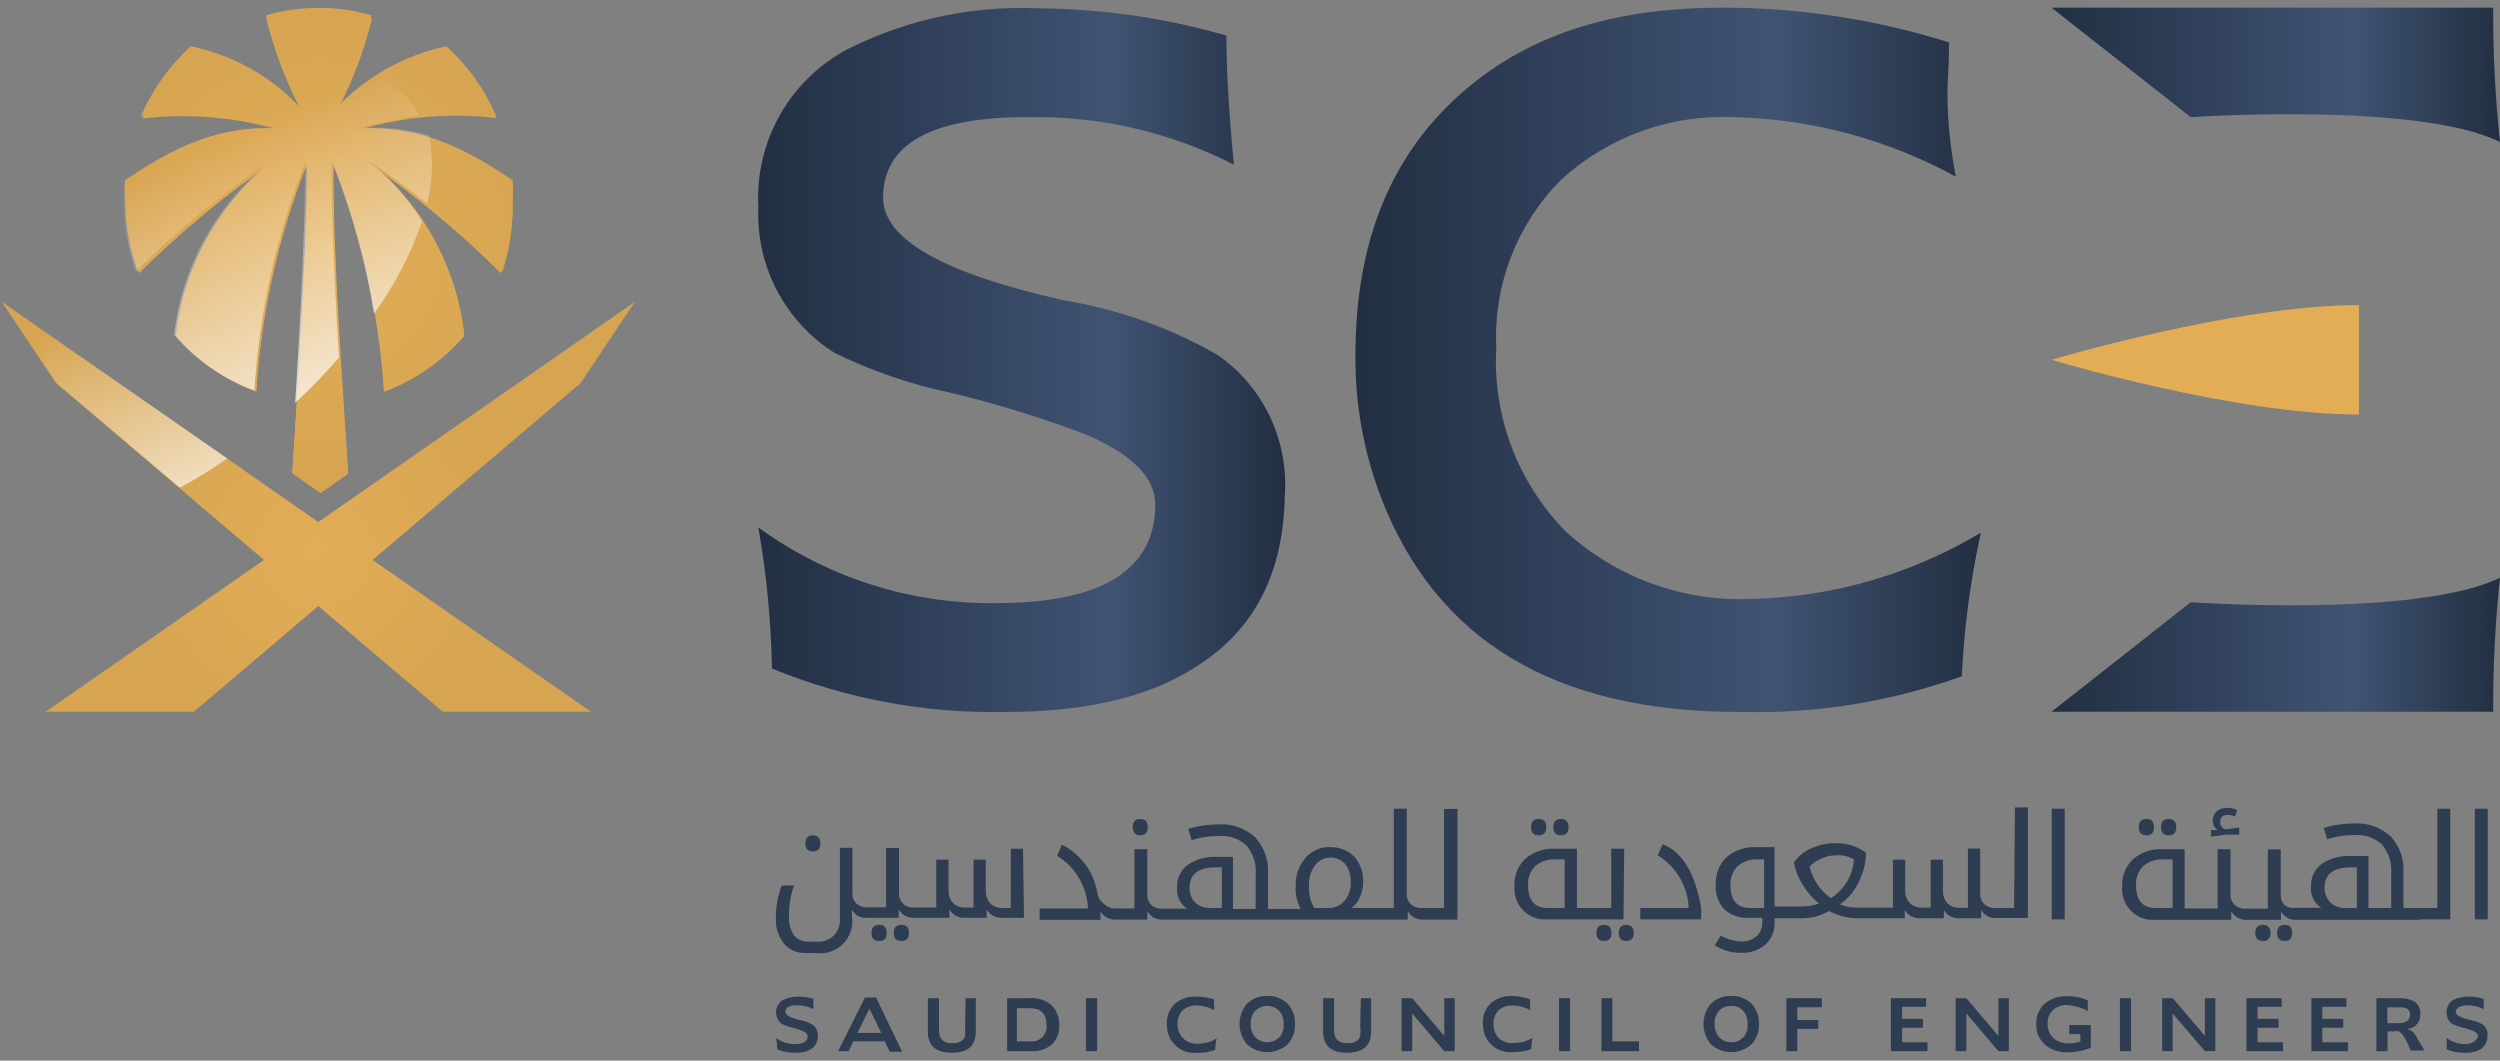 <svg width="165" height="70" viewBox="0 0 165 70" fill="none" xmlns="http://www.w3.org/2000/svg">
<rect x="0" y="0" width="165" height="70" fill="#808080" stroke="none"/>
<g clip-path="url(#clip0_2092_6651)">
<g clip-path="url(#clip1_2092_6651)">
<g clip-path="url(#clip2_2092_6651)">
<path d="M53.591 67.607C53.336 67.457 53.066 67.367 52.781 67.322C52.151 67.172 51.836 66.992 51.836 66.782C51.836 66.497 52.076 66.347 52.586 66.347C52.961 66.347 53.336 66.422 53.681 66.602C53.681 66.377 53.681 66.152 53.681 65.927C53.366 65.822 53.021 65.777 52.691 65.777C52.346 65.777 52.001 65.837 51.701 65.987C51.401 66.152 51.206 66.482 51.221 66.827C51.221 67.142 51.371 67.427 51.626 67.592C51.821 67.682 52.016 67.757 52.226 67.802C52.466 67.862 52.706 67.937 52.946 68.027C53.186 68.132 53.306 68.252 53.306 68.387C53.306 68.732 53.021 68.912 52.466 68.912C52.016 68.912 51.581 68.777 51.221 68.507C51.266 68.747 51.296 69.002 51.296 69.257C51.686 69.422 52.106 69.497 52.526 69.482C52.871 69.497 53.231 69.422 53.531 69.242C53.831 69.047 53.996 68.702 53.981 68.342C53.981 68.042 53.846 67.772 53.591 67.607Z" fill="#2E3D52"/>
<path d="M57.084 65.836L55.315 69.375H56.019L56.319 68.73H58.389L58.733 69.42H59.543L57.819 65.836H57.084ZM56.589 68.175L57.384 66.571L58.164 68.175H56.589Z" fill="#2E3D52"/>
<path d="M63.698 67.771C63.698 67.966 63.698 68.161 63.698 68.356C63.653 68.551 63.503 68.701 63.323 68.776C63.188 68.836 63.023 68.866 62.873 68.851C62.633 68.881 62.393 68.806 62.198 68.656C62.033 68.476 61.958 68.236 61.973 67.996V65.881H61.238V68.086C61.238 69.016 61.763 69.481 62.828 69.481C63.893 69.481 64.403 69.016 64.403 68.086V65.881H63.728L63.698 67.771Z" fill="#2E3D52"/>
<path d="M67.971 65.881H66.471V69.376H68.076C68.556 69.406 69.021 69.256 69.396 68.956C69.756 68.626 69.936 68.146 69.906 67.666C69.936 67.171 69.741 66.676 69.381 66.331C68.991 66.001 68.481 65.836 67.971 65.881ZM67.971 68.731H67.116V66.541H67.926C68.691 66.541 69.066 66.871 69.066 67.636C69.141 68.161 68.781 68.641 68.256 68.731C68.181 68.731 68.106 68.731 68.031 68.731H67.971Z" fill="#2E3D52"/>
<path d="M72.409 65.881H71.674V69.376H72.409V65.881Z" fill="#2E3D52"/>
<path d="M78.092 68.537C77.837 68.282 77.702 67.922 77.717 67.562C77.717 67.232 77.837 66.917 78.062 66.677C78.317 66.452 78.647 66.347 78.977 66.362C79.382 66.362 79.772 66.467 80.132 66.662C80.132 66.512 80.132 66.377 80.132 66.227V65.957C79.742 65.837 79.352 65.777 78.947 65.777C78.437 65.747 77.942 65.912 77.552 66.242C77.177 66.602 76.982 67.097 77.012 67.607C77.012 67.862 77.057 68.117 77.147 68.357C77.447 69.122 78.212 69.572 79.022 69.482C79.427 69.497 79.832 69.437 80.207 69.287C80.207 69.032 80.237 68.777 80.297 68.537C79.937 68.762 79.517 68.882 79.097 68.882C78.722 68.912 78.362 68.792 78.092 68.537Z" fill="#2E3D52"/>
<path d="M83.64 65.731C83.145 65.716 82.665 65.896 82.305 66.241C81.645 67.021 81.645 68.146 82.305 68.926C83.07 69.616 84.21 69.616 84.975 68.926C85.32 68.566 85.485 68.086 85.47 67.591C85.485 67.096 85.32 66.601 84.975 66.241C84.615 65.896 84.135 65.716 83.64 65.731ZM84.45 68.431C84.045 68.881 83.355 68.911 82.905 68.506C82.875 68.476 82.86 68.461 82.83 68.431C82.635 68.191 82.53 67.891 82.545 67.591C82.53 67.276 82.635 66.976 82.83 66.736C83.265 66.286 83.97 66.271 84.42 66.706C84.42 66.706 84.435 66.721 84.45 66.736C84.645 66.976 84.735 67.276 84.72 67.591C84.75 67.906 84.645 68.221 84.45 68.476V68.431Z" fill="#2E3D52"/>
<path d="M89.773 67.771C89.803 67.966 89.803 68.161 89.773 68.356C89.728 68.551 89.593 68.701 89.413 68.776C89.263 68.836 89.113 68.851 88.963 68.851C88.723 68.866 88.468 68.806 88.273 68.656C88.108 68.476 88.033 68.236 88.048 67.996V65.881H87.328V68.086C87.328 69.016 87.853 69.481 88.903 69.481C89.953 69.481 90.493 69.016 90.493 68.086V65.881H89.818L89.773 67.771Z" fill="#2E3D52"/>
<path d="M95.321 68.371L93.206 65.881H92.501V69.376H93.206V66.886L95.321 69.376H96.011V65.881H95.321V68.371Z" fill="#2E3D52"/>
<path d="M98.934 68.536C98.679 68.281 98.559 67.921 98.574 67.561C98.559 67.231 98.679 66.916 98.904 66.676C99.159 66.466 99.489 66.346 99.819 66.361C100.224 66.361 100.629 66.466 100.989 66.661C100.974 66.511 100.974 66.376 100.989 66.226V65.956C100.614 65.821 100.209 65.746 99.804 65.731C99.294 65.716 98.799 65.881 98.409 66.196C98.034 66.556 97.839 67.051 97.869 67.561C97.869 67.816 97.914 68.071 98.004 68.311C98.304 69.076 99.084 69.541 99.894 69.436C100.299 69.436 100.689 69.376 101.064 69.241C101.064 68.986 101.094 68.731 101.154 68.491C100.794 68.716 100.389 68.836 99.969 68.836C99.594 68.881 99.219 68.776 98.934 68.536Z" fill="#2E3D52"/>
<path d="M103.628 65.881H102.893V69.376H103.628V65.881Z" fill="#2E3D52"/>
<path d="M106.417 65.881H105.697V69.376H108.172V68.731H106.417V65.881Z" fill="#2E3D52"/>
<path d="M114.259 65.731C113.764 65.716 113.284 65.896 112.924 66.241C112.264 67.021 112.264 68.146 112.924 68.926C113.689 69.616 114.829 69.616 115.594 68.926C115.939 68.566 116.104 68.086 116.089 67.591C116.104 67.096 115.939 66.601 115.594 66.241C115.234 65.896 114.754 65.716 114.259 65.731ZM115.069 68.431C114.874 68.671 114.574 68.806 114.259 68.791C113.944 68.791 113.644 68.671 113.449 68.431C113.254 68.191 113.149 67.891 113.164 67.591C113.149 67.276 113.239 66.976 113.434 66.736C113.644 66.496 113.944 66.376 114.259 66.391C114.574 66.376 114.874 66.496 115.069 66.736C115.264 66.976 115.354 67.276 115.339 67.591C115.369 67.906 115.264 68.221 115.069 68.476V68.431Z" fill="#2E3D52"/>
<path d="M117.902 69.376H118.622V67.906H120.002V67.321H118.622V66.481H120.242V65.881H117.902V69.376Z" fill="#2E3D52"/>
<path d="M125.535 67.831H126.915V67.246H125.535V66.451H127.125V65.881H124.8V69.376H127.215V68.791H125.535V67.831Z" fill="#2E3D52"/>
<path d="M131.893 68.371L129.778 65.881H129.073V69.376H129.778V66.886L131.893 69.376H132.583V65.881H131.893V68.371Z" fill="#2E3D52"/>
<path d="M136.556 68.253H137.306V68.733C137.051 68.823 136.796 68.868 136.526 68.868C136.166 68.868 135.821 68.763 135.551 68.538C135.281 68.298 135.131 67.953 135.146 67.593C135.116 67.248 135.236 66.918 135.476 66.678C135.731 66.438 136.076 66.318 136.421 66.333C136.901 66.363 137.381 66.498 137.801 66.723C137.786 66.483 137.786 66.258 137.801 66.018C137.381 65.838 136.931 65.748 136.481 65.748C135.941 65.718 135.416 65.883 134.981 66.213C134.591 66.558 134.366 67.068 134.396 67.593C134.366 68.118 134.591 68.628 134.996 68.973C135.416 69.318 135.956 69.483 136.496 69.453C137.006 69.453 137.516 69.348 137.996 69.153V67.653H136.571V68.253H136.556Z" fill="#2E3D52"/>
<path d="M140.65 65.881H139.915V69.376H140.65V65.881Z" fill="#2E3D52"/>
<path d="M145.523 68.371L143.408 65.881H142.703V69.376H143.393V66.886L145.523 69.376H146.213V65.881H145.523V68.371Z" fill="#2E3D52"/>
<path d="M149.001 67.831H150.381V67.246H149.001V66.451H150.591V65.881H148.266V69.376H150.681V68.791H149.001V67.831Z" fill="#2E3D52"/>
<path d="M153.275 67.831H154.655V67.246H153.275V66.451H154.865V65.881H152.555V69.376H154.97V68.791H153.275V67.831Z" fill="#2E3D52"/>
<path d="M159.588 68.627C159.513 68.462 159.423 68.312 159.318 68.177C159.198 68.057 159.048 67.967 158.883 67.907C159.378 67.877 159.768 67.457 159.738 66.962V66.932C159.768 66.587 159.603 66.257 159.318 66.077C159.018 65.942 158.673 65.867 158.343 65.882H156.843V69.377H157.578V68.072H157.983C158.088 68.042 158.208 68.042 158.313 68.072C158.538 68.162 158.808 68.597 159.108 69.332H160.023C159.963 69.257 159.918 69.167 159.873 69.077C159.768 68.927 159.678 68.777 159.588 68.627ZM158.313 67.532H157.563V66.482H158.403C158.568 66.482 158.718 66.497 158.868 66.572C159.003 66.662 159.078 66.812 159.063 66.962C159.063 67.352 158.808 67.532 158.283 67.532H158.313Z" fill="#2E3D52"/>
<path d="M163.831 67.607C163.591 67.457 163.321 67.367 163.036 67.322C162.391 67.172 162.076 66.992 162.076 66.782C162.076 66.572 162.331 66.347 162.826 66.347C163.201 66.347 163.576 66.422 163.921 66.602C163.921 66.377 163.921 66.152 163.921 65.927C163.606 65.822 163.276 65.777 162.946 65.777C162.601 65.777 162.256 65.837 161.941 65.987C161.641 66.152 161.461 66.482 161.476 66.827C161.476 67.127 161.611 67.427 161.866 67.592C162.061 67.682 162.271 67.757 162.481 67.802C162.721 67.862 162.961 67.937 163.201 68.027C163.441 68.132 163.546 68.252 163.546 68.387C163.546 68.522 163.276 68.912 162.721 68.912C162.271 68.912 161.836 68.777 161.476 68.507C161.491 68.762 161.491 69.002 161.476 69.257C161.866 69.422 162.301 69.497 162.721 69.482C163.066 69.497 163.426 69.422 163.726 69.242C164.026 69.047 164.191 68.702 164.176 68.342C164.206 68.057 164.071 67.772 163.831 67.607Z" fill="#2E3D52"/>
<path d="M53.651 56.196C53.98 56.196 54.145 56.016 54.145 55.671C54.145 55.326 53.98 55.131 53.651 55.131C53.321 55.131 53.156 55.311 53.156 55.671C53.156 56.031 53.321 56.196 53.651 56.196Z" fill="#2E3D52"/>
<path d="M59.498 61.039C59.154 61.039 58.989 61.219 58.989 61.579C58.989 61.939 59.154 62.104 59.498 62.104C59.843 62.104 59.993 61.939 59.993 61.579C59.993 61.219 59.828 61.039 59.498 61.039Z" fill="#2E3D52"/>
<path d="M58.524 61.579C58.524 61.219 58.359 61.039 58.029 61.039C57.699 61.039 57.519 61.219 57.519 61.579C57.519 61.939 57.684 62.104 58.029 62.104C58.374 62.104 58.524 61.939 58.524 61.579Z" fill="#2E3D52"/>
<path d="M67.521 56.015H66.711V59.929H66.111C65.826 59.929 65.557 59.824 65.362 59.629C65.167 59.419 65.062 59.149 65.062 58.864V56.735H64.252V59.899H63.652C63.367 59.899 63.097 59.794 62.903 59.599C62.708 59.389 62.603 59.119 62.603 58.834V56.735H61.793V59.899H60.294C60.039 59.899 59.784 59.824 59.604 59.644C59.424 59.464 59.319 59.224 59.334 58.969V55.97H58.479V59.884H57.205C56.95 59.884 56.71 59.794 56.515 59.629C56.335 59.449 56.245 59.209 56.26 58.954V55.955H55.435V60.633C55.495 61.398 54.941 62.073 54.161 62.148C54.056 62.148 53.936 62.148 53.831 62.148H53.321C52.961 62.163 52.616 61.998 52.391 61.713C52.166 61.353 52.047 60.933 52.077 60.513C52.062 59.809 52.166 59.104 52.406 58.444H51.597C51.327 59.119 51.207 59.839 51.207 60.573C51.177 61.188 51.357 61.788 51.732 62.268C52.077 62.688 52.601 62.913 53.141 62.898H53.831C54.986 63.062 56.065 62.268 56.23 61.113C56.26 60.933 56.26 60.738 56.23 60.543V60.034C56.41 60.379 56.755 60.588 57.145 60.573H59.319V60.019C59.529 60.408 59.964 60.618 60.398 60.573H62.663V60.019C62.873 60.408 63.307 60.618 63.742 60.573H65.122V60.019C65.332 60.408 65.766 60.618 66.201 60.573H67.581L67.521 56.03V56.015Z" fill="#2E3D52"/>
<path d="M75.258 55.131C75.588 55.131 75.753 54.951 75.753 54.591C75.753 54.231 75.588 54.051 75.258 54.051C74.928 54.051 74.763 54.231 74.763 54.591C74.763 54.951 74.928 55.131 75.258 55.131Z" fill="#2E3D52"/>
<path d="M95.306 59.929H93.806C93.551 59.929 93.296 59.854 93.117 59.674C92.937 59.494 92.832 59.254 92.847 58.999V53.376H91.992V59.929H89.188C89.443 59.749 89.638 59.494 89.758 59.209C89.893 58.909 89.968 58.564 89.968 58.234C89.998 57.604 89.788 56.99 89.368 56.525C88.948 56.105 88.363 55.895 87.778 55.91C87.149 55.88 86.549 56.165 86.144 56.645C85.709 57.155 85.484 57.814 85.514 58.489C85.484 59.014 85.589 59.524 85.844 59.989H83.685V57.634C83.745 56.765 83.43 55.91 82.845 55.265C82.186 54.666 81.316 54.351 80.416 54.411C79.741 54.411 79.067 54.501 78.422 54.711L78.647 55.445C79.217 55.265 79.816 55.175 80.416 55.175C81.091 55.115 81.766 55.34 82.275 55.805C82.71 56.345 82.935 57.02 82.875 57.709V59.989H81.376V56.555H80.311C79.621 56.51 78.947 56.705 78.377 57.095C77.912 57.455 77.657 58.009 77.687 58.594C77.642 59.149 77.897 59.674 78.362 59.974H76.668C76.413 59.974 76.158 59.899 75.978 59.719C75.798 59.539 75.708 59.299 75.723 59.044V56.045H74.868V59.959H73.579C73.309 59.959 73.054 59.839 72.859 59.659C72.649 59.494 72.499 59.269 72.439 59.014C72.229 57.604 71.359 56.39 70.085 55.745L69.77 56.48C70.985 57.23 71.749 58.534 71.809 59.959H68.615V60.708H72.634V60.169C72.829 60.483 73.174 60.678 73.549 60.693H75.723V60.139C75.933 60.528 76.368 60.738 76.802 60.693H92.907V60.139C93.132 60.513 93.551 60.738 93.986 60.693H96.19V53.391H95.306V59.929ZM80.641 59.929H79.846C79.487 59.929 79.127 59.809 78.872 59.554C78.617 59.299 78.497 58.939 78.512 58.579C78.512 57.694 79.097 57.245 80.251 57.245H80.641V59.929ZM88.738 59.464C88.453 59.779 88.033 59.959 87.614 59.929H86.744C86.474 59.479 86.354 58.954 86.399 58.429C86.369 57.949 86.519 57.484 86.804 57.095C87.254 56.525 88.078 56.435 88.633 56.885C88.678 56.915 88.723 56.96 88.768 57.005C89.023 57.319 89.158 57.724 89.143 58.144C89.188 58.624 89.038 59.089 88.738 59.464Z" fill="#2E3D52"/>
<path d="M101.544 55.131C101.889 55.131 102.054 54.951 102.054 54.591C102.054 54.231 101.889 54.051 101.544 54.051C101.199 54.051 101.049 54.231 101.049 54.591C101.049 54.951 101.214 55.131 101.544 55.131Z" fill="#2E3D52"/>
<path d="M103.028 55.131C103.358 55.131 103.523 54.951 103.523 54.591C103.523 54.231 103.358 54.051 103.028 54.051C102.683 54.051 102.518 54.231 102.518 54.591C102.518 54.951 102.683 55.131 103.028 55.131Z" fill="#2E3D52"/>
<path d="M106.357 61.579C106.357 61.219 106.192 61.039 105.862 61.039C105.532 61.039 105.367 61.219 105.367 61.579C105.367 61.939 105.532 62.104 105.862 62.104C106.192 62.104 106.357 61.939 106.357 61.579Z" fill="#2E3D52"/>
<path d="M107.196 56.015H106.341V59.929H104.077V56.015H102.578C101.888 55.985 101.198 56.225 100.673 56.675C100.179 57.14 99.924 57.815 99.954 58.489C99.864 59.599 100.688 60.589 101.798 60.678C101.918 60.678 102.023 60.678 102.143 60.678H107.151L107.196 56.015ZM103.268 59.929H102.158C101.288 59.929 100.853 59.434 100.853 58.429C100.823 57.965 100.988 57.5 101.318 57.17C101.693 56.855 102.173 56.69 102.653 56.72H103.268V59.929Z" fill="#2E3D52"/>
<path d="M106.836 61.579C106.836 61.939 107.001 62.104 107.331 62.104C107.661 62.104 107.826 61.939 107.826 61.579C107.826 61.219 107.661 61.039 107.331 61.039C107.001 61.039 106.836 61.234 106.836 61.579Z" fill="#2E3D52"/>
<path d="M109.73 55.715L109.415 56.45C110.63 57.199 111.395 58.504 111.455 59.928H108.261V60.678H112.279V59.943C111.889 57.634 111.035 56.225 109.73 55.715Z" fill="#2E3D52"/>
<path d="M132.927 59.93H131.652C131.397 59.93 131.157 59.84 130.962 59.675C130.783 59.495 130.678 59.255 130.693 59V56.001H129.883V59.915H129.283C128.998 59.915 128.728 59.81 128.533 59.615C128.338 59.405 128.233 59.135 128.233 58.85V56.736H127.424V59.9H126.794C126.509 59.9 126.239 59.795 126.044 59.6C125.849 59.39 125.744 59.12 125.744 58.835V56.736H124.935V59.9H122.491C122.131 59.9 121.771 59.825 121.426 59.69C121.981 59.315 122.416 58.79 122.685 58.19C122.985 57.59 123.15 56.946 123.15 56.271C122.551 55.836 121.801 55.611 121.051 55.656C120.526 55.656 120.016 55.776 119.552 55.986C119.087 56.181 118.697 56.511 118.397 56.916C118.502 57.456 118.697 57.965 118.997 58.415C119.267 58.88 119.627 59.3 120.061 59.63C119.702 59.765 119.312 59.825 118.922 59.825H117.123V55.911H115.863C115.173 55.881 114.483 56.121 113.959 56.571C113.464 57.036 113.209 57.711 113.239 58.385C113.194 58.985 113.404 59.57 113.794 60.005C114.229 60.41 114.798 60.604 115.383 60.575H116.313V60.844C116.328 61.204 116.193 61.549 115.938 61.789C115.653 62.029 115.293 62.149 114.933 62.134C114.453 62.119 113.989 61.984 113.569 61.744L113.179 62.389C113.689 62.719 114.289 62.899 114.903 62.884C115.503 62.914 116.088 62.719 116.538 62.329C116.943 61.939 117.153 61.384 117.123 60.829V60.604H118.937C119.567 60.604 120.181 60.44 120.721 60.125C121.261 60.425 121.876 60.59 122.506 60.604H125.714V60.05C125.924 60.44 126.359 60.649 126.794 60.604H128.293V60.05C128.503 60.44 128.938 60.649 129.373 60.604H130.753V60.05C130.932 60.38 131.292 60.589 131.667 60.589H133.841V53.287H132.987L132.927 59.93ZM116.433 59.93H115.533C114.648 59.93 114.214 59.435 114.214 58.43C114.184 57.965 114.349 57.501 114.678 57.171C115.053 56.856 115.533 56.691 116.013 56.721H116.433V59.93ZM120.856 59.3C120.136 58.79 119.642 58.055 119.432 57.201C119.642 56.976 119.912 56.796 120.196 56.676C120.496 56.526 120.841 56.451 121.171 56.451C121.591 56.421 121.996 56.511 122.356 56.721C122.296 57.785 121.711 58.745 120.796 59.3H120.856Z" fill="#2E3D52"/>
<path d="M136.271 53.376H135.416V60.678H136.271V53.376Z" fill="#2E3D52"/>
<path d="M143.138 55.131C143.468 55.131 143.633 54.951 143.633 54.591C143.633 54.231 143.468 54.051 143.138 54.051C142.793 54.051 142.628 54.231 142.628 54.591C142.628 54.951 142.793 55.131 143.138 55.131Z" fill="#2E3D52"/>
<path d="M141.669 55.131C141.999 55.131 142.164 54.951 142.164 54.591C142.164 54.231 141.999 54.051 141.669 54.051C141.324 54.051 141.159 54.231 141.159 54.591C141.159 54.951 141.324 55.131 141.669 55.131Z" fill="#2E3D52"/>
<path d="M147.787 55.101V54.621L146.992 54.726H146.827C146.647 54.651 146.527 54.471 146.527 54.276C146.527 53.946 146.692 53.781 147.037 53.781C147.202 53.781 147.367 53.826 147.517 53.901L147.652 53.466C147.457 53.361 147.247 53.316 147.022 53.316C146.767 53.316 146.512 53.376 146.302 53.541C146.137 53.706 146.032 53.946 146.047 54.186C146.047 54.426 146.167 54.666 146.377 54.786H145.927V55.221L146.917 55.086H147.787V55.101Z" fill="#2E3D52"/>
<path d="M150.786 61.039C150.456 61.039 150.291 61.219 150.291 61.579C150.291 61.939 150.456 62.104 150.786 62.104C151.116 62.104 151.281 61.939 151.281 61.579C151.281 61.219 151.146 61.039 150.786 61.039Z" fill="#2E3D52"/>
<path d="M149.856 61.579C149.856 61.219 149.676 61.039 149.346 61.039C149.016 61.039 148.851 61.219 148.851 61.579C148.851 61.939 149.016 62.104 149.346 62.104C149.601 62.134 149.826 61.939 149.856 61.684C149.856 61.654 149.856 61.609 149.856 61.579Z" fill="#2E3D52"/>
<path d="M159.782 60.678H161.716V53.376H160.862V59.929H158.627V57.575C158.687 56.705 158.372 55.85 157.788 55.205C157.128 54.605 156.258 54.291 155.359 54.351C154.684 54.351 154.009 54.441 153.364 54.651L153.589 55.385C154.159 55.205 154.759 55.115 155.359 55.115C156.033 55.055 156.708 55.28 157.218 55.745C157.653 56.285 157.878 56.96 157.818 57.649V59.929H156.318V56.495H155.164C154.474 56.45 153.784 56.645 153.214 57.035C152.749 57.395 152.495 57.949 152.525 58.534C152.48 59.089 152.734 59.614 153.199 59.914H151.535C151.265 59.959 150.995 59.899 150.785 59.734C150.605 59.554 150.515 59.314 150.53 59.059V56.06H149.676V59.974H148.176C147.921 59.974 147.666 59.899 147.486 59.719C147.306 59.539 147.201 59.299 147.216 59.044V56.045H146.362V59.959H144.188V56.045H142.688C141.998 56.015 141.309 56.255 140.784 56.705C140.289 57.17 140.034 57.844 140.064 58.519C139.974 59.629 140.799 60.618 141.908 60.708C142.028 60.708 142.133 60.708 142.253 60.708H147.261V60.154C147.486 60.528 147.906 60.753 148.341 60.708H150.545V60.154C150.755 60.543 151.19 60.753 151.625 60.708H159.782V60.678ZM143.393 59.929H142.298C141.414 59.929 140.979 59.434 140.979 58.429C140.949 57.964 141.114 57.499 141.444 57.17C141.818 56.855 142.298 56.69 142.778 56.72H143.393V59.929ZM155.553 59.929H154.759C154.399 59.929 154.054 59.809 153.799 59.554C153.544 59.299 153.409 58.939 153.424 58.579C153.424 57.694 154.009 57.245 155.164 57.245H155.553V59.929Z" fill="#2E3D52"/>
<path d="M164.191 53.376H163.336V60.678H164.191V53.376Z" fill="#2E3D52"/>
<path d="M79.097 43.899C76.008 45.969 71.749 46.988 66.426 46.988C61.133 47.108 55.855 46.134 50.952 44.124C50.892 41.005 50.592 37.887 50.052 34.813C54.611 38.127 60.114 39.881 65.751 39.806C72.709 39.806 76.248 37.617 76.248 33.298C76.248 31.559 74.748 30 71.749 28.71C68.795 27.585 65.766 26.641 62.678 25.906C60.039 25.351 57.474 24.466 55.045 23.267C51.792 21.198 49.887 17.539 50.052 13.685C49.812 9.307 52.151 5.198 56.05 3.189C59.919 1.27 64.222 0.355 68.54 0.55C72.739 0.58 76.907 1.18 80.941 2.35C80.941 4.584 81.106 7.448 81.436 10.866C77.207 8.707 72.514 7.628 67.761 7.733C61.433 7.733 58.284 9.517 58.284 13.056C58.284 15.8 62.288 18.064 70.28 19.833C73.834 20.418 77.252 21.648 80.371 23.432C83.385 25.531 85.064 29.07 84.795 32.728C84.705 37.737 82.86 41.485 79.097 43.899Z" fill="url(#paint0_linear_2092_6651)"/>
<path d="M129.478 44.635C124.77 46.329 119.792 47.124 114.798 46.989C102.623 46.989 94.781 42.281 91.137 32.804C89.998 29.805 89.428 26.626 89.458 23.433C89.458 16.145 91.692 10.492 96.175 6.399C100.659 2.305 106.386 0.506 113.734 0.506C118.787 0.506 123.81 1.286 128.638 2.8C128.638 4.299 128.533 5.379 128.533 6.114C128.533 7.973 128.728 9.832 129.088 11.662C124.59 9.203 119.582 7.853 114.454 7.733C110.27 7.538 106.177 9.008 103.073 11.827C100.134 14.751 98.559 18.784 98.754 22.938C98.499 27.466 100.179 31.874 103.358 35.098C106.731 38.157 111.185 39.762 115.743 39.522C121.036 39.387 126.194 37.872 130.738 35.158C130.048 38.277 129.628 41.441 129.478 44.635Z" fill="url(#paint1_linear_2092_6651)"/>
<path d="M165 9.368C164.685 6.429 164.535 3.46 164.55 0.506H135.401L144.592 7.733C144.592 7.733 159.542 6.699 165 9.368Z" fill="url(#paint2_linear_2092_6651)"/>
<path d="M155.688 27.36V20.133C147.516 20.133 135.401 23.747 135.401 23.747C135.401 23.747 147.411 27.36 155.688 27.36Z" fill="#E3AD56"/>
<path d="M165 38.127C164.685 41.066 164.535 44.02 164.55 46.974H135.401L144.592 39.746C144.592 39.746 159.542 40.796 165 38.127Z" fill="url(#paint3_linear_2092_6651)"/>
<path d="M38.326 25.277L41.895 19.924L21.008 34.453L0.12 19.924L3.689 25.277L17.424 36.958L3.014 46.974H12.79L21.008 40.002L29.224 46.974H39.001L24.591 36.958L38.326 25.277Z" fill="url(#paint4_radial_2092_6651)"/>
<path d="M33.828 13.25C33.858 12.845 33.858 12.425 33.828 12.021C29.629 9.127 26.69 8.422 23.511 8.617C26.51 7.702 29.659 7.432 32.763 7.792C32.013 6.053 30.889 4.493 29.494 3.204C26.735 3.774 24.216 5.198 22.282 7.252C23.271 5.348 24.036 3.339 24.546 1.255C22.267 0.595 19.868 0.595 17.588 1.255C18.098 3.339 18.863 5.348 19.853 7.252C17.918 5.213 15.414 3.804 12.655 3.234C11.261 4.523 10.136 6.083 9.386 7.822C12.505 7.462 15.654 7.732 18.653 8.647C15.459 8.452 12.52 9.157 8.322 12.051V13.28C8.322 14.9 8.607 16.519 9.176 18.034C11.921 15.305 14.904 12.83 18.098 10.641C14.485 13.475 12.16 17.644 11.651 22.217C13.075 23.851 14.874 25.111 16.914 25.861C17.229 20.718 18.353 15.664 20.242 10.866C20.332 16.744 19.583 26.52 19.283 31.244L21.157 32.548L22.956 31.289C22.672 26.595 21.922 16.759 21.997 10.866C23.886 15.664 25.011 20.718 25.341 25.861C27.38 25.111 29.179 23.851 30.604 22.217C30.094 17.644 27.755 13.475 24.141 10.641C27.335 12.83 30.319 15.305 33.063 18.034C33.603 16.504 33.858 14.885 33.828 13.25Z" fill="url(#paint5_radial_2092_6651)"/>
<path d="M33.828 13.13V11.9C29.614 8.991 26.66 8.287 23.451 8.482C26.465 7.567 29.629 7.297 32.748 7.657C31.998 5.903 30.874 4.328 29.464 3.054C26.705 3.638 24.186 5.033 22.252 7.087C23.256 5.168 24.021 3.129 24.531 1.014C22.252 0.355 19.823 0.355 17.544 1.014C18.053 3.129 18.818 5.168 19.808 7.087C17.873 5.033 15.354 3.623 12.595 3.054C11.186 4.328 10.061 5.903 9.311 7.657C12.43 7.297 15.594 7.567 18.608 8.482C15.414 8.287 12.46 8.991 8.247 11.9C8.217 12.305 8.217 12.725 8.247 13.13C8.247 14.764 8.532 16.384 9.102 17.913C11.861 15.169 14.874 12.68 18.098 10.491C14.47 13.34 12.13 17.523 11.621 22.112C13.045 23.761 14.874 25.021 16.914 25.77C17.229 20.597 18.353 15.514 20.258 10.686C20.258 16.579 19.598 26.4 19.298 31.153L21.172 32.458L22.986 31.183C22.687 26.475 21.937 16.609 22.012 10.686C23.916 15.514 25.041 20.597 25.371 25.77C27.41 25.021 29.224 23.761 30.649 22.112C30.139 17.523 27.8 13.34 24.171 10.491C27.395 12.695 30.394 15.169 33.168 17.913C33.663 16.369 33.888 14.749 33.828 13.13Z" fill="url(#paint6_radial_2092_6651)"/>
<path opacity="0.7" d="M23.332 8.482C24.666 8.212 26.106 7.838 27.68 7.613C27.515 7.298 27.32 6.983 27.096 6.698C26.481 5.933 25.701 5.319 24.801 4.899C23.827 5.513 22.927 6.248 22.132 7.088C22.612 6.218 23.017 5.319 23.362 4.389C21.727 4.014 20.048 3.939 18.384 4.179C18.744 5.184 19.178 6.158 19.688 7.088C18.744 6.068 17.634 5.214 16.419 4.539C13.99 5.109 11.636 5.993 9.417 7.163L9.192 7.658C12.311 7.298 15.475 7.568 18.489 8.482C15.295 8.287 12.341 8.992 8.127 11.901C8.097 12.306 8.097 12.726 8.127 13.131C8.127 14.765 8.412 16.384 8.982 17.914C11.741 15.17 14.755 12.681 17.979 10.492C14.35 13.341 12.011 17.524 11.501 22.112C12.926 23.762 14.755 25.021 16.794 25.771C17.109 20.598 18.234 15.515 20.138 10.687C20.138 15.065 19.808 21.573 19.478 26.596C20.498 25.651 21.458 24.646 22.372 23.597C22.102 19.174 21.848 14.18 21.892 10.627C23.182 13.88 24.127 17.254 24.681 20.703C26.046 18.829 27.111 16.774 27.86 14.585C26.841 12.981 25.551 11.586 24.052 10.432C25.476 11.361 26.856 12.366 28.175 13.431C28.565 11.961 28.61 10.417 28.31 8.932C26.691 8.452 25.011 8.302 23.332 8.482Z" fill="url(#paint7_linear_2092_6651)"/>
<path opacity="0.6" d="M3.839 25.367L11.876 32.19C12.956 31.605 13.99 30.96 14.995 30.256L0.3 20.029L3.839 25.367Z" fill="url(#paint8_linear_2092_6651)"/>
</g>
</g>
</g>
<defs>
<linearGradient id="paint0_linear_2092_6651" x1="49.986" y1="23.754" x2="84.772" y2="23.754" gradientUnits="userSpaceOnUse">
<stop stop-color="#222F42"/>
<stop offset="0.34" stop-color="#31415C"/>
<stop offset="0.67" stop-color="#405372"/>
<stop offset="1" stop-color="#222F42"/>
</linearGradient>
<linearGradient id="paint1_linear_2092_6651" x1="89.398" y1="23.747" x2="130.678" y2="23.747" gradientUnits="userSpaceOnUse">
<stop stop-color="#222F42"/>
<stop offset="0.34" stop-color="#31415C"/>
<stop offset="0.67" stop-color="#405372"/>
<stop offset="1" stop-color="#222F42"/>
</linearGradient>
<linearGradient id="paint2_linear_2092_6651" x1="135.358" y1="4.935" x2="164.957" y2="4.935" gradientUnits="userSpaceOnUse">
<stop stop-color="#222F42"/>
<stop offset="0.34" stop-color="#31415C"/>
<stop offset="0.67" stop-color="#405372"/>
<stop offset="1" stop-color="#222F42"/>
</linearGradient>
<linearGradient id="paint3_linear_2092_6651" x1="135.358" y1="42.549" x2="164.957" y2="42.549" gradientUnits="userSpaceOnUse">
<stop stop-color="#222F42"/>
<stop offset="0.34" stop-color="#31415C"/>
<stop offset="0.67" stop-color="#405372"/>
<stop offset="1" stop-color="#222F42"/>
</linearGradient>
<radialGradient id="paint4_radial_2092_6651" cx="0" cy="0" r="1" gradientUnits="userSpaceOnUse" gradientTransform="translate(20.753 36.298) scale(12.011 12.011)">
<stop stop-color="#E3AD57"/>
<stop offset="1" stop-color="#D7A552"/>
</radialGradient>
<radialGradient id="paint5_radial_2092_6651" cx="0" cy="0" r="1" gradientUnits="userSpaceOnUse" gradientTransform="translate(21.082 16.609) scale(14.425)">
<stop stop-color="#E3AD57"/>
<stop offset="1" stop-color="#D7A552"/>
</radialGradient>
<radialGradient id="paint6_radial_2092_6651" cx="0" cy="0" r="1" gradientUnits="userSpaceOnUse" gradientTransform="translate(20.977 16.489) scale(14.5)">
<stop stop-color="#E3AD57"/>
<stop offset="1" stop-color="#D7A552"/>
</radialGradient>
<linearGradient id="paint7_linear_2092_6651" x1="23.227" y1="24.526" x2="16.554" y2="8.377" gradientUnits="userSpaceOnUse">
<stop stop-color="white"/>
<stop offset="1" stop-color="white" stop-opacity="0"/>
</linearGradient>
<linearGradient id="paint8_linear_2092_6651" x1="10.617" y1="32.355" x2="5.848" y2="20.794" gradientUnits="userSpaceOnUse">
<stop stop-color="white"/>
<stop offset="1" stop-color="white" stop-opacity="0"/>
</linearGradient>
<clipPath id="clip0_2092_6651">
<rect width="164.88" height="69" fill="white" transform="translate(0.12 0.5)"/>
</clipPath>
<clipPath id="clip1_2092_6651">
<rect width="164.88" height="69" fill="white" transform="translate(0.12 0.5)"/>
</clipPath>
<clipPath id="clip2_2092_6651">
<rect width="164.88" height="68.99" fill="white" transform="translate(0.12 0.505)"/>
</clipPath>
</defs>
</svg>
